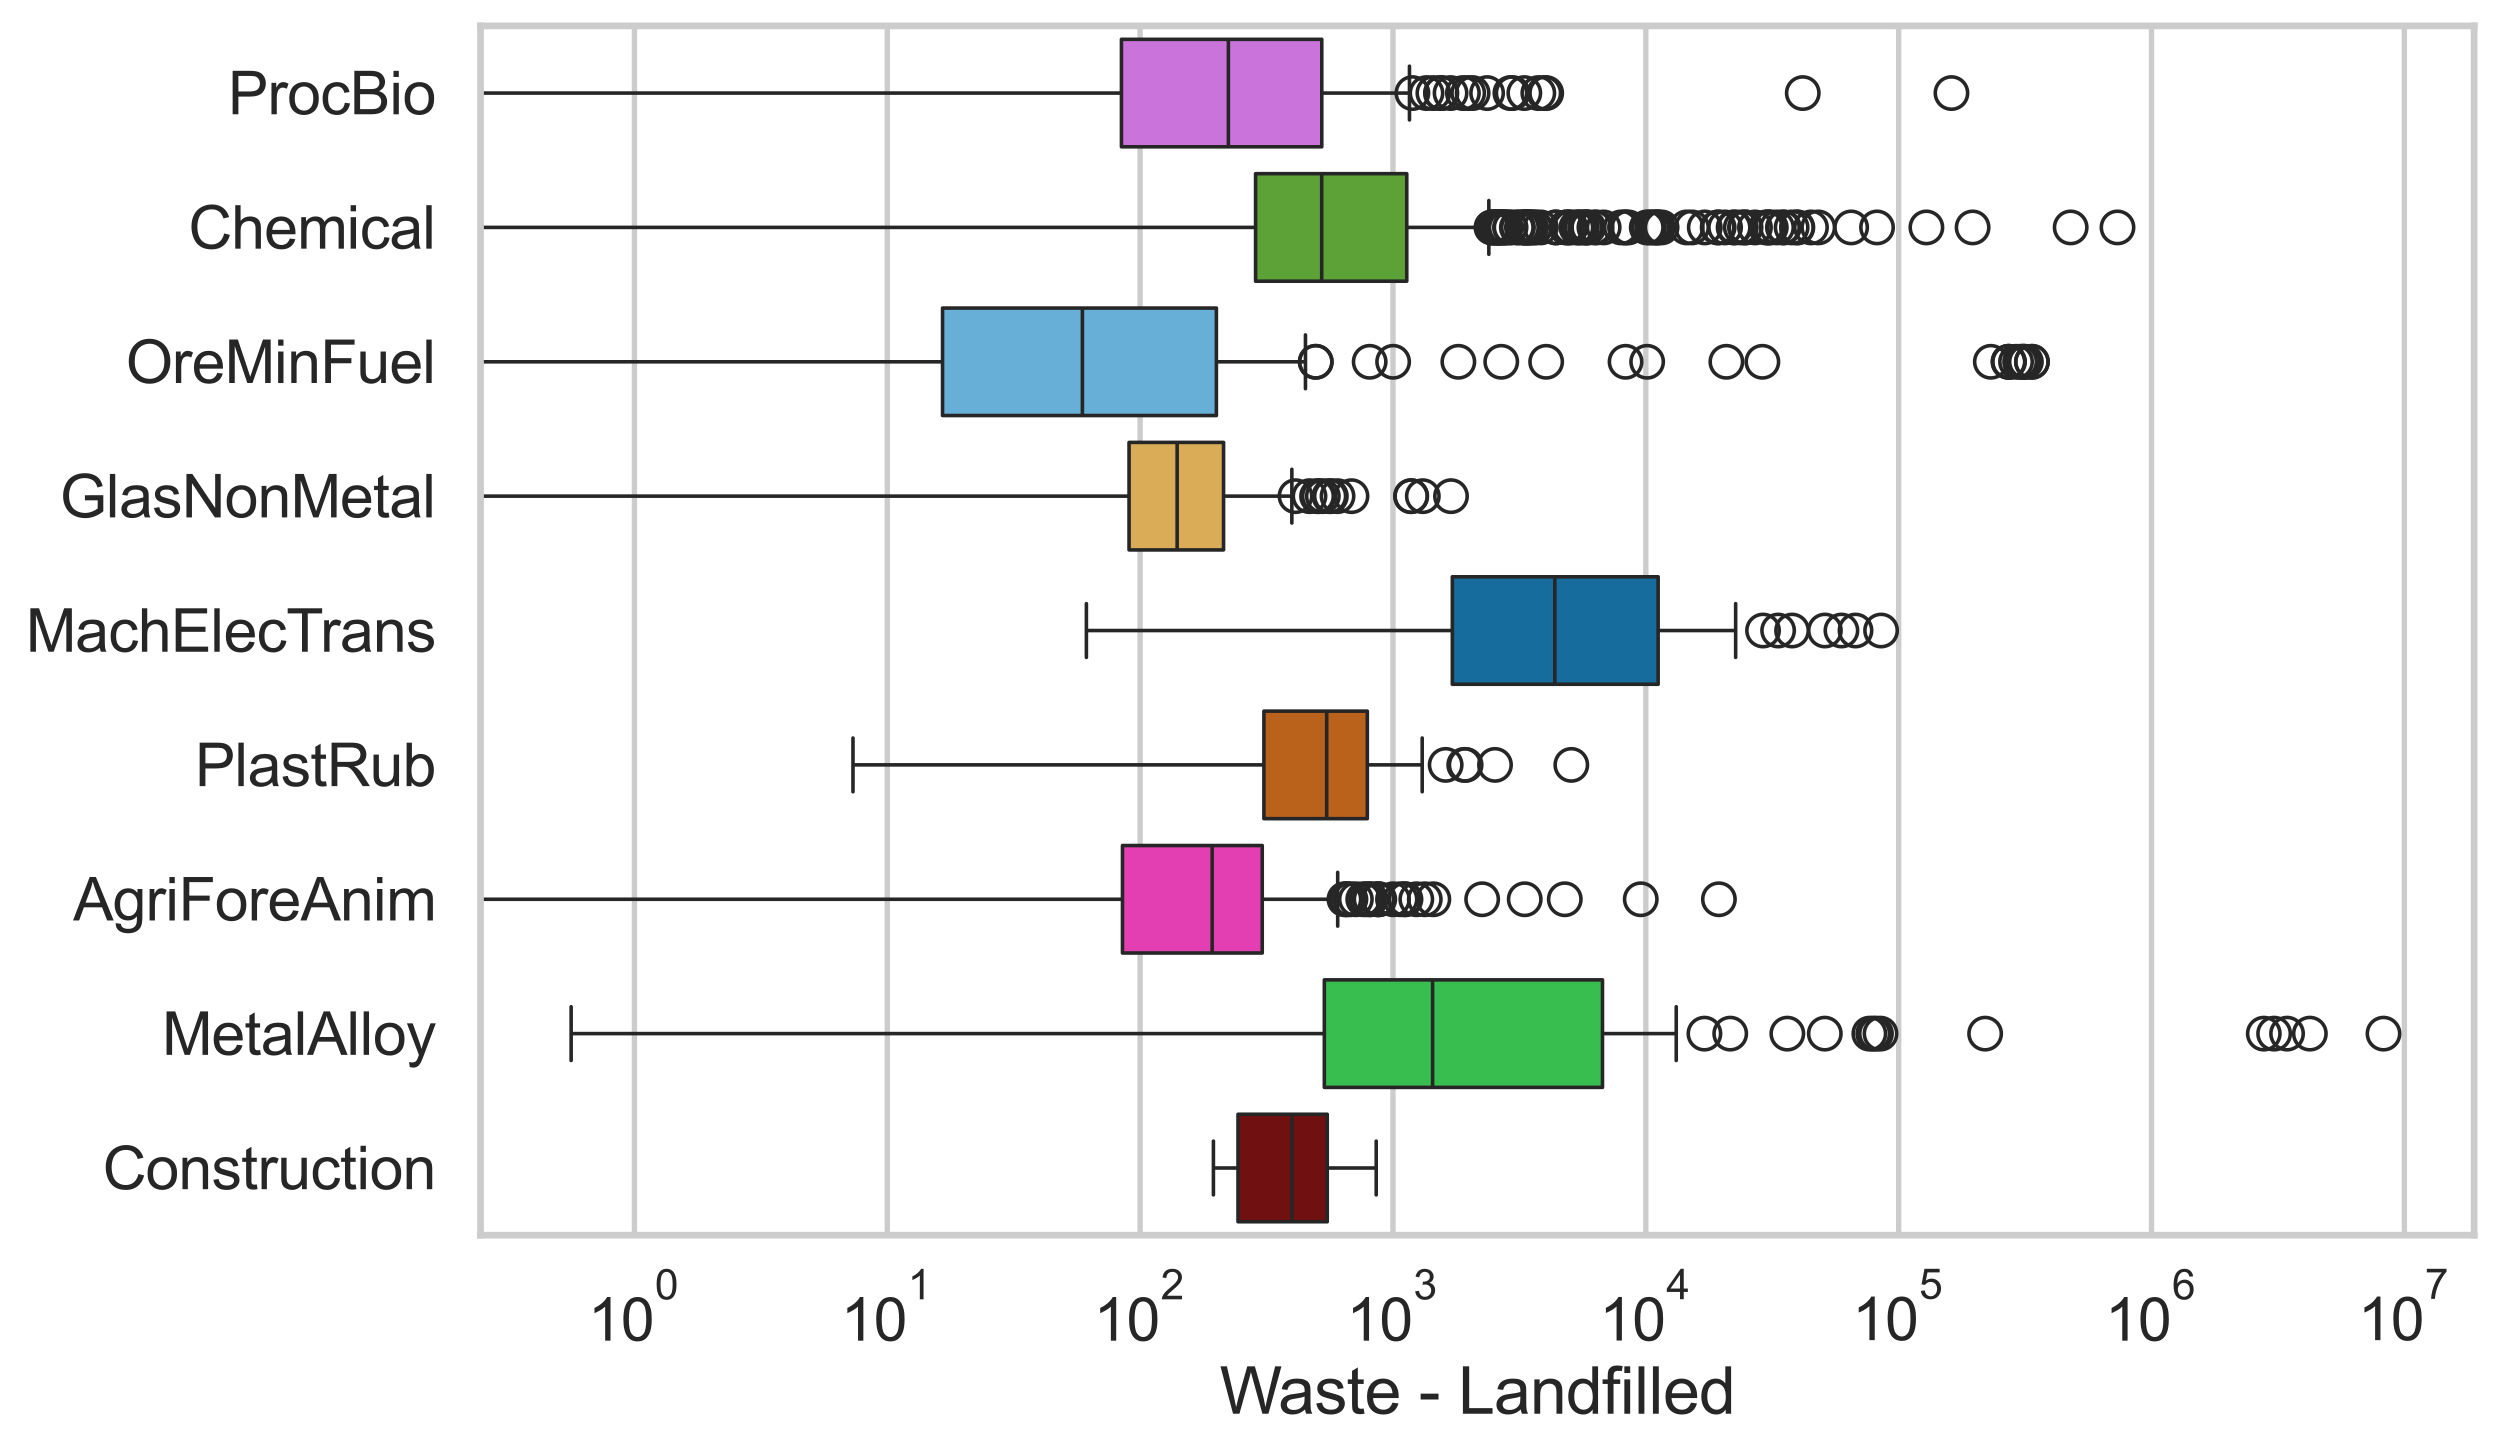<?xml version="1.0" encoding="utf-8" standalone="no"?>
<!DOCTYPE svg PUBLIC "-//W3C//DTD SVG 1.1//EN"
  "http://www.w3.org/Graphics/SVG/1.1/DTD/svg11.dtd">
<svg xmlns:xlink="http://www.w3.org/1999/xlink" width="695.577pt" height="404.121pt" viewBox="0 0 695.577 404.121" xmlns="http://www.w3.org/2000/svg" version="1.1">
 <defs>
  <style type="text/css">*{stroke-linejoin: round; stroke-linecap: butt}</style>
 </defs>
 <g id="figure_1">
  <g id="patch_1">
   <path d="M 0 404.121 
L 695.577 404.121 
L 695.577 0 
L 0 0 
z
" style="fill: #ffffff"/>
  </g>
  <g id="axes_1">
   <g id="patch_2">
    <path d="M 133.697 343.665 
L 688.377 343.665 
L 688.377 7.2 
L 133.697 7.2 
z
" style="fill: #ffffff"/>
   </g>
   <g id="matplotlib.axis_1">
    <g id="xtick_1">
     <g id="line2d_1">
      <path d="M 176.519 343.665 
L 176.519 7.2 
" clip-path="url(#pa6feb8416b)" style="fill: none; stroke: #cccccc; stroke-width: 1.5; stroke-linecap: round"/>
     </g>
     <g id="text_1">
      <!-- $\mathdefault{10^{0}}$ -->
      <g style="fill: #262626" transform="translate(163.566 373.18) scale(0.165 -0.165)">
       <defs>
        <path id="ArialMT-31" d="M 2384 0 
L 1822 0 
L 1822 3584 
Q 1619 3391 1289 3197 
Q 959 3003 697 2906 
L 697 3450 
Q 1169 3672 1522 3987 
Q 1875 4303 2022 4600 
L 2384 4600 
L 2384 0 
z
" transform="scale(0.016)"/>
        <path id="ArialMT-30" d="M 266 2259 
Q 266 3072 433 3567 
Q 600 4063 929 4331 
Q 1259 4600 1759 4600 
Q 2128 4600 2406 4451 
Q 2684 4303 2865 4023 
Q 3047 3744 3150 3342 
Q 3253 2941 3253 2259 
Q 3253 1453 3087 958 
Q 2922 463 2592 192 
Q 2263 -78 1759 -78 
Q 1097 -78 719 397 
Q 266 969 266 2259 
z
M 844 2259 
Q 844 1131 1108 757 
Q 1372 384 1759 384 
Q 2147 384 2411 759 
Q 2675 1134 2675 2259 
Q 2675 3391 2411 3762 
Q 2147 4134 1753 4134 
Q 1366 4134 1134 3806 
Q 844 3388 844 2259 
z
" transform="scale(0.016)"/>
       </defs>
       <use xlink:href="#ArialMT-31" transform="translate(0 0.994)"/>
       <use xlink:href="#ArialMT-30" transform="translate(55.615 0.994)"/>
       <use xlink:href="#ArialMT-30" transform="translate(112.973 70.688) scale(0.7)"/>
      </g>
     </g>
    </g>
    <g id="xtick_2">
     <g id="line2d_2">
      <path d="M 246.869 343.665 
L 246.869 7.2 
" clip-path="url(#pa6feb8416b)" style="fill: none; stroke: #cccccc; stroke-width: 1.5; stroke-linecap: round"/>
     </g>
     <g id="text_2">
      <!-- $\mathdefault{10^{1}}$ -->
      <g style="fill: #262626" transform="translate(233.916 373.18) scale(0.165 -0.165)">
       <use xlink:href="#ArialMT-31" transform="translate(0 0.994)"/>
       <use xlink:href="#ArialMT-30" transform="translate(55.615 0.994)"/>
       <use xlink:href="#ArialMT-31" transform="translate(112.973 70.688) scale(0.7)"/>
      </g>
     </g>
    </g>
    <g id="xtick_3">
     <g id="line2d_3">
      <path d="M 317.219 343.665 
L 317.219 7.2 
" clip-path="url(#pa6feb8416b)" style="fill: none; stroke: #cccccc; stroke-width: 1.5; stroke-linecap: round"/>
     </g>
     <g id="text_3">
      <!-- $\mathdefault{10^{2}}$ -->
      <g style="fill: #262626" transform="translate(304.267 373.18) scale(0.165 -0.165)">
       <defs>
        <path id="ArialMT-32" d="M 3222 541 
L 3222 0 
L 194 0 
Q 188 203 259 391 
Q 375 700 629 1000 
Q 884 1300 1366 1694 
Q 2113 2306 2375 2664 
Q 2638 3022 2638 3341 
Q 2638 3675 2398 3904 
Q 2159 4134 1775 4134 
Q 1369 4134 1125 3890 
Q 881 3647 878 3216 
L 300 3275 
Q 359 3922 746 4261 
Q 1134 4600 1788 4600 
Q 2447 4600 2831 4234 
Q 3216 3869 3216 3328 
Q 3216 3053 3103 2787 
Q 2991 2522 2730 2228 
Q 2469 1934 1863 1422 
Q 1356 997 1212 845 
Q 1069 694 975 541 
L 3222 541 
z
" transform="scale(0.016)"/>
       </defs>
       <use xlink:href="#ArialMT-31" transform="translate(0 0.994)"/>
       <use xlink:href="#ArialMT-30" transform="translate(55.615 0.994)"/>
       <use xlink:href="#ArialMT-32" transform="translate(112.973 70.688) scale(0.7)"/>
      </g>
     </g>
    </g>
    <g id="xtick_4">
     <g id="line2d_4">
      <path d="M 387.569 343.665 
L 387.569 7.2 
" clip-path="url(#pa6feb8416b)" style="fill: none; stroke: #cccccc; stroke-width: 1.5; stroke-linecap: round"/>
     </g>
     <g id="text_4">
      <!-- $\mathdefault{10^{3}}$ -->
      <g style="fill: #262626" transform="translate(374.617 373.18) scale(0.165 -0.165)">
       <defs>
        <path id="ArialMT-33" d="M 269 1209 
L 831 1284 
Q 928 806 1161 595 
Q 1394 384 1728 384 
Q 2125 384 2398 659 
Q 2672 934 2672 1341 
Q 2672 1728 2419 1979 
Q 2166 2231 1775 2231 
Q 1616 2231 1378 2169 
L 1441 2663 
Q 1497 2656 1531 2656 
Q 1891 2656 2178 2843 
Q 2466 3031 2466 3422 
Q 2466 3731 2256 3934 
Q 2047 4138 1716 4138 
Q 1388 4138 1169 3931 
Q 950 3725 888 3313 
L 325 3413 
Q 428 3978 793 4289 
Q 1159 4600 1703 4600 
Q 2078 4600 2393 4439 
Q 2709 4278 2876 4000 
Q 3044 3722 3044 3409 
Q 3044 3113 2884 2869 
Q 2725 2625 2413 2481 
Q 2819 2388 3044 2092 
Q 3269 1797 3269 1353 
Q 3269 753 2831 336 
Q 2394 -81 1725 -81 
Q 1122 -81 723 278 
Q 325 638 269 1209 
z
" transform="scale(0.016)"/>
       </defs>
       <use xlink:href="#ArialMT-31" transform="translate(0 0.994)"/>
       <use xlink:href="#ArialMT-30" transform="translate(55.615 0.994)"/>
       <use xlink:href="#ArialMT-33" transform="translate(112.973 70.688) scale(0.7)"/>
      </g>
     </g>
    </g>
    <g id="xtick_5">
     <g id="line2d_5">
      <path d="M 457.92 343.665 
L 457.92 7.2 
" clip-path="url(#pa6feb8416b)" style="fill: none; stroke: #cccccc; stroke-width: 1.5; stroke-linecap: round"/>
     </g>
     <g id="text_5">
      <!-- $\mathdefault{10^{4}}$ -->
      <g style="fill: #262626" transform="translate(444.967 373.015) scale(0.165 -0.165)">
       <defs>
        <path id="ArialMT-34" d="M 2069 0 
L 2069 1097 
L 81 1097 
L 81 1613 
L 2172 4581 
L 2631 4581 
L 2631 1613 
L 3250 1613 
L 3250 1097 
L 2631 1097 
L 2631 0 
L 2069 0 
z
M 2069 1613 
L 2069 3678 
L 634 1613 
L 2069 1613 
z
" transform="scale(0.016)"/>
       </defs>
       <use xlink:href="#ArialMT-31" transform="translate(0 0.202)"/>
       <use xlink:href="#ArialMT-30" transform="translate(55.615 0.202)"/>
       <use xlink:href="#ArialMT-34" transform="translate(112.973 69.895) scale(0.7)"/>
      </g>
     </g>
    </g>
    <g id="xtick_6">
     <g id="line2d_6">
      <path d="M 528.27 343.665 
L 528.27 7.2 
" clip-path="url(#pa6feb8416b)" style="fill: none; stroke: #cccccc; stroke-width: 1.5; stroke-linecap: round"/>
     </g>
     <g id="text_6">
      <!-- $\mathdefault{10^{5}}$ -->
      <g style="fill: #262626" transform="translate(515.317 373.015) scale(0.165 -0.165)">
       <defs>
        <path id="ArialMT-35" d="M 266 1200 
L 856 1250 
Q 922 819 1161 601 
Q 1400 384 1738 384 
Q 2144 384 2425 690 
Q 2706 997 2706 1503 
Q 2706 1984 2436 2262 
Q 2166 2541 1728 2541 
Q 1456 2541 1237 2417 
Q 1019 2294 894 2097 
L 366 2166 
L 809 4519 
L 3088 4519 
L 3088 3981 
L 1259 3981 
L 1013 2750 
Q 1425 3038 1878 3038 
Q 2478 3038 2890 2622 
Q 3303 2206 3303 1553 
Q 3303 931 2941 478 
Q 2500 -78 1738 -78 
Q 1113 -78 717 272 
Q 322 622 266 1200 
z
" transform="scale(0.016)"/>
       </defs>
       <use xlink:href="#ArialMT-31" transform="translate(0 0.88)"/>
       <use xlink:href="#ArialMT-30" transform="translate(55.615 0.88)"/>
       <use xlink:href="#ArialMT-35" transform="translate(112.973 70.573) scale(0.7)"/>
      </g>
     </g>
    </g>
    <g id="xtick_7">
     <g id="line2d_7">
      <path d="M 598.62 343.665 
L 598.62 7.2 
" clip-path="url(#pa6feb8416b)" style="fill: none; stroke: #cccccc; stroke-width: 1.5; stroke-linecap: round"/>
     </g>
     <g id="text_7">
      <!-- $\mathdefault{10^{6}}$ -->
      <g style="fill: #262626" transform="translate(585.668 373.18) scale(0.165 -0.165)">
       <defs>
        <path id="ArialMT-36" d="M 3184 3459 
L 2625 3416 
Q 2550 3747 2413 3897 
Q 2184 4138 1850 4138 
Q 1581 4138 1378 3988 
Q 1113 3794 959 3422 
Q 806 3050 800 2363 
Q 1003 2672 1297 2822 
Q 1591 2972 1913 2972 
Q 2475 2972 2870 2558 
Q 3266 2144 3266 1488 
Q 3266 1056 3080 686 
Q 2894 316 2569 119 
Q 2244 -78 1831 -78 
Q 1128 -78 684 439 
Q 241 956 241 2144 
Q 241 3472 731 4075 
Q 1159 4600 1884 4600 
Q 2425 4600 2770 4297 
Q 3116 3994 3184 3459 
z
M 888 1484 
Q 888 1194 1011 928 
Q 1134 663 1356 523 
Q 1578 384 1822 384 
Q 2178 384 2434 671 
Q 2691 959 2691 1453 
Q 2691 1928 2437 2201 
Q 2184 2475 1800 2475 
Q 1419 2475 1153 2201 
Q 888 1928 888 1484 
z
" transform="scale(0.016)"/>
       </defs>
       <use xlink:href="#ArialMT-31" transform="translate(0 0.994)"/>
       <use xlink:href="#ArialMT-30" transform="translate(55.615 0.994)"/>
       <use xlink:href="#ArialMT-36" transform="translate(112.973 70.688) scale(0.7)"/>
      </g>
     </g>
    </g>
    <g id="xtick_8">
     <g id="line2d_8">
      <path d="M 668.97 343.665 
L 668.97 7.2 
" clip-path="url(#pa6feb8416b)" style="fill: none; stroke: #cccccc; stroke-width: 1.5; stroke-linecap: round"/>
     </g>
     <g id="text_8">
      <!-- $\mathdefault{10^{7}}$ -->
      <g style="fill: #262626" transform="translate(656.018 373.015) scale(0.165 -0.165)">
       <defs>
        <path id="ArialMT-37" d="M 303 3981 
L 303 4522 
L 3269 4522 
L 3269 4084 
Q 2831 3619 2401 2847 
Q 1972 2075 1738 1259 
Q 1569 684 1522 0 
L 944 0 
Q 953 541 1156 1306 
Q 1359 2072 1739 2783 
Q 2119 3494 2547 3981 
L 303 3981 
z
" transform="scale(0.016)"/>
       </defs>
       <use xlink:href="#ArialMT-31" transform="translate(0 0.847)"/>
       <use xlink:href="#ArialMT-30" transform="translate(55.615 0.847)"/>
       <use xlink:href="#ArialMT-37" transform="translate(112.973 70.541) scale(0.7)"/>
      </g>
     </g>
    </g>
    <g id="xtick_9"/>
    <g id="xtick_10"/>
    <g id="xtick_11"/>
    <g id="xtick_12"/>
    <g id="xtick_13"/>
    <g id="xtick_14"/>
    <g id="xtick_15"/>
    <g id="xtick_16"/>
    <g id="xtick_17"/>
    <g id="xtick_18"/>
    <g id="xtick_19"/>
    <g id="xtick_20"/>
    <g id="xtick_21"/>
    <g id="xtick_22"/>
    <g id="xtick_23"/>
    <g id="xtick_24"/>
    <g id="xtick_25"/>
    <g id="xtick_26"/>
    <g id="xtick_27"/>
    <g id="xtick_28"/>
    <g id="xtick_29"/>
    <g id="xtick_30"/>
    <g id="xtick_31"/>
    <g id="xtick_32"/>
    <g id="xtick_33"/>
    <g id="xtick_34"/>
    <g id="xtick_35"/>
    <g id="xtick_36"/>
    <g id="xtick_37"/>
    <g id="xtick_38"/>
    <g id="xtick_39"/>
    <g id="xtick_40"/>
    <g id="xtick_41"/>
    <g id="xtick_42"/>
    <g id="xtick_43"/>
    <g id="xtick_44"/>
    <g id="xtick_45"/>
    <g id="xtick_46"/>
    <g id="xtick_47"/>
    <g id="xtick_48"/>
    <g id="xtick_49"/>
    <g id="xtick_50"/>
    <g id="xtick_51"/>
    <g id="xtick_52"/>
    <g id="xtick_53"/>
    <g id="xtick_54"/>
    <g id="xtick_55"/>
    <g id="xtick_56"/>
    <g id="xtick_57"/>
    <g id="xtick_58"/>
    <g id="xtick_59"/>
    <g id="xtick_60"/>
    <g id="xtick_61"/>
    <g id="xtick_62"/>
    <g id="xtick_63"/>
    <g id="xtick_64"/>
    <g id="xtick_65"/>
    <g id="xtick_66"/>
    <g id="xtick_67"/>
    <g id="xtick_68"/>
    <g id="xtick_69"/>
    <g id="xtick_70"/>
    <g id="xtick_71"/>
    <g id="text_9">
     <!-- Waste - Landfilled -->
     <g style="fill: #262626" transform="translate(339.344 393.344) scale(0.18 -0.18)">
      <defs>
       <path id="ArialMT-57" d="M 1294 0 
L 78 4581 
L 700 4581 
L 1397 1578 
Q 1509 1106 1591 641 
Q 1766 1375 1797 1488 
L 2669 4581 
L 3400 4581 
L 4056 2263 
Q 4303 1400 4413 641 
Q 4500 1075 4641 1638 
L 5359 4581 
L 5969 4581 
L 4713 0 
L 4128 0 
L 3163 3491 
Q 3041 3928 3019 4028 
Q 2947 3713 2884 3491 
L 1913 0 
L 1294 0 
z
" transform="scale(0.016)"/>
       <path id="ArialMT-61" d="M 2588 409 
Q 2275 144 1986 34 
Q 1697 -75 1366 -75 
Q 819 -75 525 192 
Q 231 459 231 875 
Q 231 1119 342 1320 
Q 453 1522 633 1644 
Q 813 1766 1038 1828 
Q 1203 1872 1538 1913 
Q 2219 1994 2541 2106 
Q 2544 2222 2544 2253 
Q 2544 2597 2384 2738 
Q 2169 2928 1744 2928 
Q 1347 2928 1158 2789 
Q 969 2650 878 2297 
L 328 2372 
Q 403 2725 575 2942 
Q 747 3159 1072 3276 
Q 1397 3394 1825 3394 
Q 2250 3394 2515 3294 
Q 2781 3194 2906 3042 
Q 3031 2891 3081 2659 
Q 3109 2516 3109 2141 
L 3109 1391 
Q 3109 606 3145 398 
Q 3181 191 3288 0 
L 2700 0 
Q 2613 175 2588 409 
z
M 2541 1666 
Q 2234 1541 1622 1453 
Q 1275 1403 1131 1340 
Q 988 1278 909 1158 
Q 831 1038 831 891 
Q 831 666 1001 516 
Q 1172 366 1500 366 
Q 1825 366 2078 508 
Q 2331 650 2450 897 
Q 2541 1088 2541 1459 
L 2541 1666 
z
" transform="scale(0.016)"/>
       <path id="ArialMT-73" d="M 197 991 
L 753 1078 
Q 800 744 1014 566 
Q 1228 388 1613 388 
Q 2000 388 2187 545 
Q 2375 703 2375 916 
Q 2375 1106 2209 1216 
Q 2094 1291 1634 1406 
Q 1016 1563 777 1677 
Q 538 1791 414 1992 
Q 291 2194 291 2438 
Q 291 2659 392 2848 
Q 494 3038 669 3163 
Q 800 3259 1026 3326 
Q 1253 3394 1513 3394 
Q 1903 3394 2198 3281 
Q 2494 3169 2634 2976 
Q 2775 2784 2828 2463 
L 2278 2388 
Q 2241 2644 2061 2787 
Q 1881 2931 1553 2931 
Q 1166 2931 1000 2803 
Q 834 2675 834 2503 
Q 834 2394 903 2306 
Q 972 2216 1119 2156 
Q 1203 2125 1616 2013 
Q 2213 1853 2448 1751 
Q 2684 1650 2818 1456 
Q 2953 1263 2953 975 
Q 2953 694 2789 445 
Q 2625 197 2315 61 
Q 2006 -75 1616 -75 
Q 969 -75 630 194 
Q 291 463 197 991 
z
" transform="scale(0.016)"/>
       <path id="ArialMT-74" d="M 1650 503 
L 1731 6 
Q 1494 -44 1306 -44 
Q 1000 -44 831 53 
Q 663 150 594 308 
Q 525 466 525 972 
L 525 2881 
L 113 2881 
L 113 3319 
L 525 3319 
L 525 4141 
L 1084 4478 
L 1084 3319 
L 1650 3319 
L 1650 2881 
L 1084 2881 
L 1084 941 
Q 1084 700 1114 631 
Q 1144 563 1211 522 
Q 1278 481 1403 481 
Q 1497 481 1650 503 
z
" transform="scale(0.016)"/>
       <path id="ArialMT-65" d="M 2694 1069 
L 3275 997 
Q 3138 488 2766 206 
Q 2394 -75 1816 -75 
Q 1088 -75 661 373 
Q 234 822 234 1631 
Q 234 2469 665 2931 
Q 1097 3394 1784 3394 
Q 2450 3394 2872 2941 
Q 3294 2488 3294 1666 
Q 3294 1616 3291 1516 
L 816 1516 
Q 847 969 1125 678 
Q 1403 388 1819 388 
Q 2128 388 2347 550 
Q 2566 713 2694 1069 
z
M 847 1978 
L 2700 1978 
Q 2663 2397 2488 2606 
Q 2219 2931 1791 2931 
Q 1403 2931 1139 2672 
Q 875 2413 847 1978 
z
" transform="scale(0.016)"/>
       <path id="ArialMT-20" transform="scale(0.016)"/>
       <path id="ArialMT-2d" d="M 203 1375 
L 203 1941 
L 1931 1941 
L 1931 1375 
L 203 1375 
z
" transform="scale(0.016)"/>
       <path id="ArialMT-4c" d="M 469 0 
L 469 4581 
L 1075 4581 
L 1075 541 
L 3331 541 
L 3331 0 
L 469 0 
z
" transform="scale(0.016)"/>
       <path id="ArialMT-6e" d="M 422 0 
L 422 3319 
L 928 3319 
L 928 2847 
Q 1294 3394 1984 3394 
Q 2284 3394 2536 3286 
Q 2788 3178 2913 3003 
Q 3038 2828 3088 2588 
Q 3119 2431 3119 2041 
L 3119 0 
L 2556 0 
L 2556 2019 
Q 2556 2363 2490 2533 
Q 2425 2703 2258 2804 
Q 2091 2906 1866 2906 
Q 1506 2906 1245 2678 
Q 984 2450 984 1813 
L 984 0 
L 422 0 
z
" transform="scale(0.016)"/>
       <path id="ArialMT-64" d="M 2575 0 
L 2575 419 
Q 2259 -75 1647 -75 
Q 1250 -75 917 144 
Q 584 363 401 755 
Q 219 1147 219 1656 
Q 219 2153 384 2558 
Q 550 2963 881 3178 
Q 1213 3394 1622 3394 
Q 1922 3394 2156 3267 
Q 2391 3141 2538 2938 
L 2538 4581 
L 3097 4581 
L 3097 0 
L 2575 0 
z
M 797 1656 
Q 797 1019 1065 703 
Q 1334 388 1700 388 
Q 2069 388 2326 689 
Q 2584 991 2584 1609 
Q 2584 2291 2321 2609 
Q 2059 2928 1675 2928 
Q 1300 2928 1048 2622 
Q 797 2316 797 1656 
z
" transform="scale(0.016)"/>
       <path id="ArialMT-66" d="M 556 0 
L 556 2881 
L 59 2881 
L 59 3319 
L 556 3319 
L 556 3672 
Q 556 4006 616 4169 
Q 697 4388 901 4523 
Q 1106 4659 1475 4659 
Q 1713 4659 2000 4603 
L 1916 4113 
Q 1741 4144 1584 4144 
Q 1328 4144 1222 4034 
Q 1116 3925 1116 3625 
L 1116 3319 
L 1763 3319 
L 1763 2881 
L 1116 2881 
L 1116 0 
L 556 0 
z
" transform="scale(0.016)"/>
       <path id="ArialMT-69" d="M 425 3934 
L 425 4581 
L 988 4581 
L 988 3934 
L 425 3934 
z
M 425 0 
L 425 3319 
L 988 3319 
L 988 0 
L 425 0 
z
" transform="scale(0.016)"/>
       <path id="ArialMT-6c" d="M 409 0 
L 409 4581 
L 972 4581 
L 972 0 
L 409 0 
z
" transform="scale(0.016)"/>
      </defs>
      <use xlink:href="#ArialMT-57"/>
      <use xlink:href="#ArialMT-61" transform="translate(90.635 0)"/>
      <use xlink:href="#ArialMT-73" transform="translate(146.25 0)"/>
      <use xlink:href="#ArialMT-74" transform="translate(196.25 0)"/>
      <use xlink:href="#ArialMT-65" transform="translate(224.033 0)"/>
      <use xlink:href="#ArialMT-20" transform="translate(279.648 0)"/>
      <use xlink:href="#ArialMT-2d" transform="translate(307.432 0)"/>
      <use xlink:href="#ArialMT-20" transform="translate(340.732 0)"/>
      <use xlink:href="#ArialMT-4c" transform="translate(368.516 0)"/>
      <use xlink:href="#ArialMT-61" transform="translate(424.131 0)"/>
      <use xlink:href="#ArialMT-6e" transform="translate(479.746 0)"/>
      <use xlink:href="#ArialMT-64" transform="translate(535.361 0)"/>
      <use xlink:href="#ArialMT-66" transform="translate(590.977 0)"/>
      <use xlink:href="#ArialMT-69" transform="translate(618.76 0)"/>
      <use xlink:href="#ArialMT-6c" transform="translate(640.977 0)"/>
      <use xlink:href="#ArialMT-6c" transform="translate(663.193 0)"/>
      <use xlink:href="#ArialMT-65" transform="translate(685.41 0)"/>
      <use xlink:href="#ArialMT-64" transform="translate(741.025 0)"/>
     </g>
    </g>
   </g>
   <g id="matplotlib.axis_2">
    <g id="ytick_1">
     <g id="text_10">
      <!-- ProcBio -->
      <g style="fill: #262626" transform="translate(63.424 31.798) scale(0.165 -0.165)">
       <defs>
        <path id="ArialMT-50" d="M 494 0 
L 494 4581 
L 2222 4581 
Q 2678 4581 2919 4538 
Q 3256 4481 3484 4323 
Q 3713 4166 3852 3881 
Q 3991 3597 3991 3256 
Q 3991 2672 3619 2267 
Q 3247 1863 2275 1863 
L 1100 1863 
L 1100 0 
L 494 0 
z
M 1100 2403 
L 2284 2403 
Q 2872 2403 3119 2622 
Q 3366 2841 3366 3238 
Q 3366 3525 3220 3729 
Q 3075 3934 2838 4000 
Q 2684 4041 2272 4041 
L 1100 4041 
L 1100 2403 
z
" transform="scale(0.016)"/>
        <path id="ArialMT-72" d="M 416 0 
L 416 3319 
L 922 3319 
L 922 2816 
Q 1116 3169 1280 3281 
Q 1444 3394 1641 3394 
Q 1925 3394 2219 3213 
L 2025 2691 
Q 1819 2813 1613 2813 
Q 1428 2813 1281 2702 
Q 1134 2591 1072 2394 
Q 978 2094 978 1738 
L 978 0 
L 416 0 
z
" transform="scale(0.016)"/>
        <path id="ArialMT-6f" d="M 213 1659 
Q 213 2581 725 3025 
Q 1153 3394 1769 3394 
Q 2453 3394 2887 2945 
Q 3322 2497 3322 1706 
Q 3322 1066 3130 698 
Q 2938 331 2570 128 
Q 2203 -75 1769 -75 
Q 1072 -75 642 372 
Q 213 819 213 1659 
z
M 791 1659 
Q 791 1022 1069 705 
Q 1347 388 1769 388 
Q 2188 388 2466 706 
Q 2744 1025 2744 1678 
Q 2744 2294 2464 2611 
Q 2184 2928 1769 2928 
Q 1347 2928 1069 2612 
Q 791 2297 791 1659 
z
" transform="scale(0.016)"/>
        <path id="ArialMT-63" d="M 2588 1216 
L 3141 1144 
Q 3050 572 2676 248 
Q 2303 -75 1759 -75 
Q 1078 -75 664 370 
Q 250 816 250 1647 
Q 250 2184 428 2587 
Q 606 2991 970 3192 
Q 1334 3394 1763 3394 
Q 2303 3394 2647 3120 
Q 2991 2847 3088 2344 
L 2541 2259 
Q 2463 2594 2264 2762 
Q 2066 2931 1784 2931 
Q 1359 2931 1093 2626 
Q 828 2322 828 1663 
Q 828 994 1084 691 
Q 1341 388 1753 388 
Q 2084 388 2306 591 
Q 2528 794 2588 1216 
z
" transform="scale(0.016)"/>
        <path id="ArialMT-42" d="M 469 0 
L 469 4581 
L 2188 4581 
Q 2713 4581 3030 4442 
Q 3347 4303 3526 4014 
Q 3706 3725 3706 3409 
Q 3706 3116 3547 2856 
Q 3388 2597 3066 2438 
Q 3481 2316 3704 2022 
Q 3928 1728 3928 1328 
Q 3928 1006 3792 729 
Q 3656 453 3456 303 
Q 3256 153 2954 76 
Q 2653 0 2216 0 
L 469 0 
z
M 1075 2656 
L 2066 2656 
Q 2469 2656 2644 2709 
Q 2875 2778 2992 2937 
Q 3109 3097 3109 3338 
Q 3109 3566 3000 3739 
Q 2891 3913 2687 3977 
Q 2484 4041 1991 4041 
L 1075 4041 
L 1075 2656 
z
M 1075 541 
L 2216 541 
Q 2509 541 2628 563 
Q 2838 600 2978 687 
Q 3119 775 3209 942 
Q 3300 1109 3300 1328 
Q 3300 1584 3169 1773 
Q 3038 1963 2805 2039 
Q 2572 2116 2134 2116 
L 1075 2116 
L 1075 541 
z
" transform="scale(0.016)"/>
       </defs>
       <use xlink:href="#ArialMT-50"/>
       <use xlink:href="#ArialMT-72" transform="translate(66.699 0)"/>
       <use xlink:href="#ArialMT-6f" transform="translate(100 0)"/>
       <use xlink:href="#ArialMT-63" transform="translate(155.615 0)"/>
       <use xlink:href="#ArialMT-42" transform="translate(205.615 0)"/>
       <use xlink:href="#ArialMT-69" transform="translate(272.314 0)"/>
       <use xlink:href="#ArialMT-6f" transform="translate(294.531 0)"/>
      </g>
     </g>
    </g>
    <g id="ytick_2">
     <g id="text_11">
      <!-- Chemical -->
      <g style="fill: #262626" transform="translate(52.428 69.183) scale(0.165 -0.165)">
       <defs>
        <path id="ArialMT-43" d="M 3763 1606 
L 4369 1453 
Q 4178 706 3683 314 
Q 3188 -78 2472 -78 
Q 1731 -78 1267 223 
Q 803 525 561 1097 
Q 319 1669 319 2325 
Q 319 3041 592 3573 
Q 866 4106 1370 4382 
Q 1875 4659 2481 4659 
Q 3169 4659 3637 4309 
Q 4106 3959 4291 3325 
L 3694 3184 
Q 3534 3684 3231 3912 
Q 2928 4141 2469 4141 
Q 1941 4141 1586 3887 
Q 1231 3634 1087 3207 
Q 944 2781 944 2328 
Q 944 1744 1114 1308 
Q 1284 872 1643 656 
Q 2003 441 2422 441 
Q 2931 441 3284 734 
Q 3638 1028 3763 1606 
z
" transform="scale(0.016)"/>
        <path id="ArialMT-68" d="M 422 0 
L 422 4581 
L 984 4581 
L 984 2938 
Q 1378 3394 1978 3394 
Q 2347 3394 2619 3248 
Q 2891 3103 3008 2847 
Q 3125 2591 3125 2103 
L 3125 0 
L 2563 0 
L 2563 2103 
Q 2563 2525 2380 2717 
Q 2197 2909 1863 2909 
Q 1613 2909 1392 2779 
Q 1172 2650 1078 2428 
Q 984 2206 984 1816 
L 984 0 
L 422 0 
z
" transform="scale(0.016)"/>
        <path id="ArialMT-6d" d="M 422 0 
L 422 3319 
L 925 3319 
L 925 2853 
Q 1081 3097 1340 3245 
Q 1600 3394 1931 3394 
Q 2300 3394 2536 3241 
Q 2772 3088 2869 2813 
Q 3263 3394 3894 3394 
Q 4388 3394 4653 3120 
Q 4919 2847 4919 2278 
L 4919 0 
L 4359 0 
L 4359 2091 
Q 4359 2428 4304 2576 
Q 4250 2725 4106 2815 
Q 3963 2906 3769 2906 
Q 3419 2906 3187 2673 
Q 2956 2441 2956 1928 
L 2956 0 
L 2394 0 
L 2394 2156 
Q 2394 2531 2256 2718 
Q 2119 2906 1806 2906 
Q 1569 2906 1367 2781 
Q 1166 2656 1075 2415 
Q 984 2175 984 1722 
L 984 0 
L 422 0 
z
" transform="scale(0.016)"/>
       </defs>
       <use xlink:href="#ArialMT-43"/>
       <use xlink:href="#ArialMT-68" transform="translate(72.217 0)"/>
       <use xlink:href="#ArialMT-65" transform="translate(127.832 0)"/>
       <use xlink:href="#ArialMT-6d" transform="translate(183.447 0)"/>
       <use xlink:href="#ArialMT-69" transform="translate(266.748 0)"/>
       <use xlink:href="#ArialMT-63" transform="translate(288.965 0)"/>
       <use xlink:href="#ArialMT-61" transform="translate(338.965 0)"/>
       <use xlink:href="#ArialMT-6c" transform="translate(394.58 0)"/>
      </g>
     </g>
    </g>
    <g id="ytick_3">
     <g id="text_12">
      <!-- OreMinFuel -->
      <g style="fill: #262626" transform="translate(35.013 106.568) scale(0.165 -0.165)">
       <defs>
        <path id="ArialMT-4f" d="M 309 2231 
Q 309 3372 921 4017 
Q 1534 4663 2503 4663 
Q 3138 4663 3647 4359 
Q 4156 4056 4423 3514 
Q 4691 2972 4691 2284 
Q 4691 1588 4409 1038 
Q 4128 488 3612 205 
Q 3097 -78 2500 -78 
Q 1853 -78 1343 234 
Q 834 547 571 1087 
Q 309 1628 309 2231 
z
M 934 2222 
Q 934 1394 1379 917 
Q 1825 441 2497 441 
Q 3181 441 3623 922 
Q 4066 1403 4066 2288 
Q 4066 2847 3877 3264 
Q 3688 3681 3323 3911 
Q 2959 4141 2506 4141 
Q 1863 4141 1398 3698 
Q 934 3256 934 2222 
z
" transform="scale(0.016)"/>
        <path id="ArialMT-4d" d="M 475 0 
L 475 4581 
L 1388 4581 
L 2472 1338 
Q 2622 884 2691 659 
Q 2769 909 2934 1394 
L 4031 4581 
L 4847 4581 
L 4847 0 
L 4263 0 
L 4263 3834 
L 2931 0 
L 2384 0 
L 1059 3900 
L 1059 0 
L 475 0 
z
" transform="scale(0.016)"/>
        <path id="ArialMT-46" d="M 525 0 
L 525 4581 
L 3616 4581 
L 3616 4041 
L 1131 4041 
L 1131 2622 
L 3281 2622 
L 3281 2081 
L 1131 2081 
L 1131 0 
L 525 0 
z
" transform="scale(0.016)"/>
        <path id="ArialMT-75" d="M 2597 0 
L 2597 488 
Q 2209 -75 1544 -75 
Q 1250 -75 995 37 
Q 741 150 617 320 
Q 494 491 444 738 
Q 409 903 409 1263 
L 409 3319 
L 972 3319 
L 972 1478 
Q 972 1038 1006 884 
Q 1059 663 1231 536 
Q 1403 409 1656 409 
Q 1909 409 2131 539 
Q 2353 669 2445 892 
Q 2538 1116 2538 1541 
L 2538 3319 
L 3100 3319 
L 3100 0 
L 2597 0 
z
" transform="scale(0.016)"/>
       </defs>
       <use xlink:href="#ArialMT-4f"/>
       <use xlink:href="#ArialMT-72" transform="translate(77.783 0)"/>
       <use xlink:href="#ArialMT-65" transform="translate(111.084 0)"/>
       <use xlink:href="#ArialMT-4d" transform="translate(166.699 0)"/>
       <use xlink:href="#ArialMT-69" transform="translate(250 0)"/>
       <use xlink:href="#ArialMT-6e" transform="translate(272.217 0)"/>
       <use xlink:href="#ArialMT-46" transform="translate(327.832 0)"/>
       <use xlink:href="#ArialMT-75" transform="translate(388.916 0)"/>
       <use xlink:href="#ArialMT-65" transform="translate(444.531 0)"/>
       <use xlink:href="#ArialMT-6c" transform="translate(500.146 0)"/>
      </g>
     </g>
    </g>
    <g id="ytick_4">
     <g id="text_13">
      <!-- GlasNonMetal -->
      <g style="fill: #262626" transform="translate(16.659 143.953) scale(0.165 -0.165)">
       <defs>
        <path id="ArialMT-47" d="M 2638 1797 
L 2638 2334 
L 4578 2338 
L 4578 638 
Q 4131 281 3656 101 
Q 3181 -78 2681 -78 
Q 2006 -78 1454 211 
Q 903 500 622 1047 
Q 341 1594 341 2269 
Q 341 2938 620 3517 
Q 900 4097 1425 4378 
Q 1950 4659 2634 4659 
Q 3131 4659 3532 4498 
Q 3934 4338 4162 4050 
Q 4391 3763 4509 3300 
L 3963 3150 
Q 3859 3500 3706 3700 
Q 3553 3900 3268 4020 
Q 2984 4141 2638 4141 
Q 2222 4141 1919 4014 
Q 1616 3888 1430 3681 
Q 1244 3475 1141 3228 
Q 966 2803 966 2306 
Q 966 1694 1177 1281 
Q 1388 869 1791 669 
Q 2194 469 2647 469 
Q 3041 469 3416 620 
Q 3791 772 3984 944 
L 3984 1797 
L 2638 1797 
z
" transform="scale(0.016)"/>
        <path id="ArialMT-4e" d="M 488 0 
L 488 4581 
L 1109 4581 
L 3516 984 
L 3516 4581 
L 4097 4581 
L 4097 0 
L 3475 0 
L 1069 3600 
L 1069 0 
L 488 0 
z
" transform="scale(0.016)"/>
       </defs>
       <use xlink:href="#ArialMT-47"/>
       <use xlink:href="#ArialMT-6c" transform="translate(77.783 0)"/>
       <use xlink:href="#ArialMT-61" transform="translate(100 0)"/>
       <use xlink:href="#ArialMT-73" transform="translate(155.615 0)"/>
       <use xlink:href="#ArialMT-4e" transform="translate(205.615 0)"/>
       <use xlink:href="#ArialMT-6f" transform="translate(277.832 0)"/>
       <use xlink:href="#ArialMT-6e" transform="translate(333.447 0)"/>
       <use xlink:href="#ArialMT-4d" transform="translate(389.062 0)"/>
       <use xlink:href="#ArialMT-65" transform="translate(472.363 0)"/>
       <use xlink:href="#ArialMT-74" transform="translate(527.979 0)"/>
       <use xlink:href="#ArialMT-61" transform="translate(555.762 0)"/>
       <use xlink:href="#ArialMT-6c" transform="translate(611.377 0)"/>
      </g>
     </g>
    </g>
    <g id="ytick_5">
     <g id="text_14">
      <!-- MachElecTrans -->
      <g style="fill: #262626" transform="translate(7.2 181.337) scale(0.165 -0.165)">
       <defs>
        <path id="ArialMT-45" d="M 506 0 
L 506 4581 
L 3819 4581 
L 3819 4041 
L 1113 4041 
L 1113 2638 
L 3647 2638 
L 3647 2100 
L 1113 2100 
L 1113 541 
L 3925 541 
L 3925 0 
L 506 0 
z
" transform="scale(0.016)"/>
        <path id="ArialMT-54" d="M 1659 0 
L 1659 4041 
L 150 4041 
L 150 4581 
L 3781 4581 
L 3781 4041 
L 2266 4041 
L 2266 0 
L 1659 0 
z
" transform="scale(0.016)"/>
       </defs>
       <use xlink:href="#ArialMT-4d"/>
       <use xlink:href="#ArialMT-61" transform="translate(83.301 0)"/>
       <use xlink:href="#ArialMT-63" transform="translate(138.916 0)"/>
       <use xlink:href="#ArialMT-68" transform="translate(188.916 0)"/>
       <use xlink:href="#ArialMT-45" transform="translate(244.531 0)"/>
       <use xlink:href="#ArialMT-6c" transform="translate(311.23 0)"/>
       <use xlink:href="#ArialMT-65" transform="translate(333.447 0)"/>
       <use xlink:href="#ArialMT-63" transform="translate(389.062 0)"/>
       <use xlink:href="#ArialMT-54" transform="translate(439.062 0)"/>
       <use xlink:href="#ArialMT-72" transform="translate(496.396 0)"/>
       <use xlink:href="#ArialMT-61" transform="translate(529.697 0)"/>
       <use xlink:href="#ArialMT-6e" transform="translate(585.312 0)"/>
       <use xlink:href="#ArialMT-73" transform="translate(640.928 0)"/>
      </g>
     </g>
    </g>
    <g id="ytick_6">
     <g id="text_15">
      <!-- PlastRub -->
      <g style="fill: #262626" transform="translate(54.248 218.722) scale(0.165 -0.165)">
       <defs>
        <path id="ArialMT-52" d="M 503 0 
L 503 4581 
L 2534 4581 
Q 3147 4581 3465 4457 
Q 3784 4334 3975 4021 
Q 4166 3709 4166 3331 
Q 4166 2844 3850 2509 
Q 3534 2175 2875 2084 
Q 3116 1969 3241 1856 
Q 3506 1613 3744 1247 
L 4541 0 
L 3778 0 
L 3172 953 
Q 2906 1366 2734 1584 
Q 2563 1803 2427 1890 
Q 2291 1978 2150 2013 
Q 2047 2034 1813 2034 
L 1109 2034 
L 1109 0 
L 503 0 
z
M 1109 2559 
L 2413 2559 
Q 2828 2559 3062 2645 
Q 3297 2731 3419 2920 
Q 3541 3109 3541 3331 
Q 3541 3656 3305 3865 
Q 3069 4075 2559 4075 
L 1109 4075 
L 1109 2559 
z
" transform="scale(0.016)"/>
        <path id="ArialMT-62" d="M 941 0 
L 419 0 
L 419 4581 
L 981 4581 
L 981 2947 
Q 1338 3394 1891 3394 
Q 2197 3394 2470 3270 
Q 2744 3147 2920 2923 
Q 3097 2700 3197 2384 
Q 3297 2069 3297 1709 
Q 3297 856 2875 390 
Q 2453 -75 1863 -75 
Q 1275 -75 941 416 
L 941 0 
z
M 934 1684 
Q 934 1088 1097 822 
Q 1363 388 1816 388 
Q 2184 388 2453 708 
Q 2722 1028 2722 1663 
Q 2722 2313 2464 2622 
Q 2206 2931 1841 2931 
Q 1472 2931 1203 2611 
Q 934 2291 934 1684 
z
" transform="scale(0.016)"/>
       </defs>
       <use xlink:href="#ArialMT-50"/>
       <use xlink:href="#ArialMT-6c" transform="translate(66.699 0)"/>
       <use xlink:href="#ArialMT-61" transform="translate(88.916 0)"/>
       <use xlink:href="#ArialMT-73" transform="translate(144.531 0)"/>
       <use xlink:href="#ArialMT-74" transform="translate(194.531 0)"/>
       <use xlink:href="#ArialMT-52" transform="translate(222.314 0)"/>
       <use xlink:href="#ArialMT-75" transform="translate(294.531 0)"/>
       <use xlink:href="#ArialMT-62" transform="translate(350.146 0)"/>
      </g>
     </g>
    </g>
    <g id="ytick_7">
     <g id="text_16">
      <!-- AgriForeAnim -->
      <g style="fill: #262626" transform="translate(20.341 256.107) scale(0.165 -0.165)">
       <defs>
        <path id="ArialMT-41" d="M -9 0 
L 1750 4581 
L 2403 4581 
L 4278 0 
L 3588 0 
L 3053 1388 
L 1138 1388 
L 634 0 
L -9 0 
z
M 1313 1881 
L 2866 1881 
L 2388 3150 
Q 2169 3728 2063 4100 
Q 1975 3659 1816 3225 
L 1313 1881 
z
" transform="scale(0.016)"/>
        <path id="ArialMT-67" d="M 319 -275 
L 866 -356 
Q 900 -609 1056 -725 
Q 1266 -881 1628 -881 
Q 2019 -881 2231 -725 
Q 2444 -569 2519 -288 
Q 2563 -116 2559 434 
Q 2191 0 1641 0 
Q 956 0 581 494 
Q 206 988 206 1678 
Q 206 2153 378 2554 
Q 550 2956 876 3175 
Q 1203 3394 1644 3394 
Q 2231 3394 2613 2919 
L 2613 3319 
L 3131 3319 
L 3131 450 
Q 3131 -325 2973 -648 
Q 2816 -972 2473 -1159 
Q 2131 -1347 1631 -1347 
Q 1038 -1347 672 -1080 
Q 306 -813 319 -275 
z
M 784 1719 
Q 784 1066 1043 766 
Q 1303 466 1694 466 
Q 2081 466 2343 764 
Q 2606 1063 2606 1700 
Q 2606 2309 2336 2618 
Q 2066 2928 1684 2928 
Q 1309 2928 1046 2623 
Q 784 2319 784 1719 
z
" transform="scale(0.016)"/>
       </defs>
       <use xlink:href="#ArialMT-41"/>
       <use xlink:href="#ArialMT-67" transform="translate(66.699 0)"/>
       <use xlink:href="#ArialMT-72" transform="translate(122.314 0)"/>
       <use xlink:href="#ArialMT-69" transform="translate(155.615 0)"/>
       <use xlink:href="#ArialMT-46" transform="translate(177.832 0)"/>
       <use xlink:href="#ArialMT-6f" transform="translate(238.916 0)"/>
       <use xlink:href="#ArialMT-72" transform="translate(294.531 0)"/>
       <use xlink:href="#ArialMT-65" transform="translate(327.832 0)"/>
       <use xlink:href="#ArialMT-41" transform="translate(383.447 0)"/>
       <use xlink:href="#ArialMT-6e" transform="translate(450.146 0)"/>
       <use xlink:href="#ArialMT-69" transform="translate(505.762 0)"/>
       <use xlink:href="#ArialMT-6d" transform="translate(527.979 0)"/>
      </g>
     </g>
    </g>
    <g id="ytick_8">
     <g id="text_17">
      <!-- MetalAlloy -->
      <g style="fill: #262626" transform="translate(45.088 293.492) scale(0.165 -0.165)">
       <defs>
        <path id="ArialMT-79" d="M 397 -1278 
L 334 -750 
Q 519 -800 656 -800 
Q 844 -800 956 -737 
Q 1069 -675 1141 -563 
Q 1194 -478 1313 -144 
Q 1328 -97 1363 -6 
L 103 3319 
L 709 3319 
L 1400 1397 
Q 1534 1031 1641 628 
Q 1738 1016 1872 1384 
L 2581 3319 
L 3144 3319 
L 1881 -56 
Q 1678 -603 1566 -809 
Q 1416 -1088 1222 -1217 
Q 1028 -1347 759 -1347 
Q 597 -1347 397 -1278 
z
" transform="scale(0.016)"/>
       </defs>
       <use xlink:href="#ArialMT-4d"/>
       <use xlink:href="#ArialMT-65" transform="translate(83.301 0)"/>
       <use xlink:href="#ArialMT-74" transform="translate(138.916 0)"/>
       <use xlink:href="#ArialMT-61" transform="translate(166.699 0)"/>
       <use xlink:href="#ArialMT-6c" transform="translate(222.314 0)"/>
       <use xlink:href="#ArialMT-41" transform="translate(244.531 0)"/>
       <use xlink:href="#ArialMT-6c" transform="translate(311.23 0)"/>
       <use xlink:href="#ArialMT-6c" transform="translate(333.447 0)"/>
       <use xlink:href="#ArialMT-6f" transform="translate(355.664 0)"/>
       <use xlink:href="#ArialMT-79" transform="translate(411.279 0)"/>
      </g>
     </g>
    </g>
    <g id="ytick_9">
     <g id="text_18">
      <!-- Construction -->
      <g style="fill: #262626" transform="translate(28.575 330.877) scale(0.165 -0.165)">
       <use xlink:href="#ArialMT-43"/>
       <use xlink:href="#ArialMT-6f" transform="translate(72.217 0)"/>
       <use xlink:href="#ArialMT-6e" transform="translate(127.832 0)"/>
       <use xlink:href="#ArialMT-73" transform="translate(183.447 0)"/>
       <use xlink:href="#ArialMT-74" transform="translate(233.447 0)"/>
       <use xlink:href="#ArialMT-72" transform="translate(261.23 0)"/>
       <use xlink:href="#ArialMT-75" transform="translate(294.531 0)"/>
       <use xlink:href="#ArialMT-63" transform="translate(350.146 0)"/>
       <use xlink:href="#ArialMT-74" transform="translate(400.146 0)"/>
       <use xlink:href="#ArialMT-69" transform="translate(427.93 0)"/>
       <use xlink:href="#ArialMT-6f" transform="translate(450.146 0)"/>
       <use xlink:href="#ArialMT-6e" transform="translate(505.762 0)"/>
      </g>
     </g>
    </g>
   </g>
   <g id="patch_3">
    <path d="M 312.02 10.938 
L 312.02 40.846 
L 367.76 40.846 
L 367.76 10.938 
L 312.02 10.938 
z
" clip-path="url(#pa6feb8416b)" style="fill: #ca74db; stroke: #262626; stroke-linejoin: miter"/>
   </g>
   <g id="line2d_9">
    <path d="M 312.02 25.892 
L -1 25.892 
" clip-path="url(#pa6feb8416b)" style="fill: none; stroke: #262626"/>
   </g>
   <g id="line2d_10">
    <path d="M 367.76 25.892 
L 392.157 25.892 
" clip-path="url(#pa6feb8416b)" style="fill: none; stroke: #262626"/>
   </g>
   <g id="line2d_11">
    <path clip-path="url(#pa6feb8416b)" style="fill: none; stroke: #262626; stroke-linecap: round"/>
   </g>
   <g id="line2d_12">
    <path d="M 392.157 18.415 
L 392.157 33.369 
" clip-path="url(#pa6feb8416b)" style="fill: none; stroke: #262626; stroke-linecap: round"/>
   </g>
   <g id="line2d_13">
    <defs>
     <path id="m1e62bce6e9" d="M 0 4.5 
C 1.193 4.5 2.338 4.026 3.182 3.182 
C 4.026 2.338 4.5 1.193 4.5 0 
C 4.5 -1.193 4.026 -2.338 3.182 -3.182 
C 2.338 -4.026 1.193 -4.5 0 -4.5 
C -1.193 -4.5 -2.338 -4.026 -3.182 -3.182 
C -4.026 -2.338 -4.5 -1.193 -4.5 0 
C -4.5 1.193 -4.026 2.338 -3.182 3.182 
C -2.338 4.026 -1.193 4.5 0 4.5 
z
" style="stroke: #262626"/>
    </defs>
    <g clip-path="url(#pa6feb8416b)">
     <use xlink:href="#m1e62bce6e9" x="501.583" y="25.892" style="fill-opacity: 0; stroke: #262626"/>
     <use xlink:href="#m1e62bce6e9" x="424.117" y="25.892" style="fill-opacity: 0; stroke: #262626"/>
     <use xlink:href="#m1e62bce6e9" x="542.953" y="25.892" style="fill-opacity: 0; stroke: #262626"/>
     <use xlink:href="#m1e62bce6e9" x="396.892" y="25.892" style="fill-opacity: 0; stroke: #262626"/>
     <use xlink:href="#m1e62bce6e9" x="420.854" y="25.892" style="fill-opacity: 0; stroke: #262626"/>
     <use xlink:href="#m1e62bce6e9" x="407.024" y="25.892" style="fill-opacity: 0; stroke: #262626"/>
     <use xlink:href="#m1e62bce6e9" x="428.011" y="25.892" style="fill-opacity: 0; stroke: #262626"/>
     <use xlink:href="#m1e62bce6e9" x="403.59" y="25.892" style="fill-opacity: 0; stroke: #262626"/>
     <use xlink:href="#m1e62bce6e9" x="409.725" y="25.892" style="fill-opacity: 0; stroke: #262626"/>
     <use xlink:href="#m1e62bce6e9" x="420.24" y="25.892" style="fill-opacity: 0; stroke: #262626"/>
     <use xlink:href="#m1e62bce6e9" x="398.811" y="25.892" style="fill-opacity: 0; stroke: #262626"/>
     <use xlink:href="#m1e62bce6e9" x="392.975" y="25.892" style="fill-opacity: 0; stroke: #262626"/>
     <use xlink:href="#m1e62bce6e9" x="408.5" y="25.892" style="fill-opacity: 0; stroke: #262626"/>
     <use xlink:href="#m1e62bce6e9" x="401.037" y="25.892" style="fill-opacity: 0; stroke: #262626"/>
     <use xlink:href="#m1e62bce6e9" x="413.755" y="25.892" style="fill-opacity: 0; stroke: #262626"/>
     <use xlink:href="#m1e62bce6e9" x="430.202" y="25.892" style="fill-opacity: 0; stroke: #262626"/>
     <use xlink:href="#m1e62bce6e9" x="400.911" y="25.892" style="fill-opacity: 0; stroke: #262626"/>
     <use xlink:href="#m1e62bce6e9" x="429.679" y="25.892" style="fill-opacity: 0; stroke: #262626"/>
    </g>
   </g>
   <g id="patch_4">
    <path d="M 349.342 48.323 
L 349.342 78.231 
L 391.406 78.231 
L 391.406 48.323 
L 349.342 48.323 
z
" clip-path="url(#pa6feb8416b)" style="fill: #5ca236; stroke: #262626; stroke-linejoin: miter"/>
   </g>
   <g id="line2d_14">
    <path d="M 349.342 63.277 
L -1 63.277 
" clip-path="url(#pa6feb8416b)" style="fill: none; stroke: #262626"/>
   </g>
   <g id="line2d_15">
    <path d="M 391.406 63.277 
L 414.242 63.277 
" clip-path="url(#pa6feb8416b)" style="fill: none; stroke: #262626"/>
   </g>
   <g id="line2d_16">
    <path clip-path="url(#pa6feb8416b)" style="fill: none; stroke: #262626; stroke-linecap: round"/>
   </g>
   <g id="line2d_17">
    <path d="M 414.242 55.8 
L 414.242 70.754 
" clip-path="url(#pa6feb8416b)" style="fill: none; stroke: #262626; stroke-linecap: round"/>
   </g>
   <g id="line2d_18">
    <g clip-path="url(#pa6feb8416b)">
     <use xlink:href="#m1e62bce6e9" x="424.082" y="63.277" style="fill-opacity: 0; stroke: #262626"/>
     <use xlink:href="#m1e62bce6e9" x="418.779" y="63.277" style="fill-opacity: 0; stroke: #262626"/>
     <use xlink:href="#m1e62bce6e9" x="441.062" y="63.277" style="fill-opacity: 0; stroke: #262626"/>
     <use xlink:href="#m1e62bce6e9" x="482.346" y="63.277" style="fill-opacity: 0; stroke: #262626"/>
     <use xlink:href="#m1e62bce6e9" x="415.402" y="63.277" style="fill-opacity: 0; stroke: #262626"/>
     <use xlink:href="#m1e62bce6e9" x="420.123" y="63.277" style="fill-opacity: 0; stroke: #262626"/>
     <use xlink:href="#m1e62bce6e9" x="482.623" y="63.277" style="fill-opacity: 0; stroke: #262626"/>
     <use xlink:href="#m1e62bce6e9" x="423.444" y="63.277" style="fill-opacity: 0; stroke: #262626"/>
     <use xlink:href="#m1e62bce6e9" x="589.153" y="63.277" style="fill-opacity: 0; stroke: #262626"/>
     <use xlink:href="#m1e62bce6e9" x="422.348" y="63.277" style="fill-opacity: 0; stroke: #262626"/>
     <use xlink:href="#m1e62bce6e9" x="416.878" y="63.277" style="fill-opacity: 0; stroke: #262626"/>
     <use xlink:href="#m1e62bce6e9" x="470.773" y="63.277" style="fill-opacity: 0; stroke: #262626"/>
     <use xlink:href="#m1e62bce6e9" x="435.816" y="63.277" style="fill-opacity: 0; stroke: #262626"/>
     <use xlink:href="#m1e62bce6e9" x="422.032" y="63.277" style="fill-opacity: 0; stroke: #262626"/>
     <use xlink:href="#m1e62bce6e9" x="494.423" y="63.277" style="fill-opacity: 0; stroke: #262626"/>
     <use xlink:href="#m1e62bce6e9" x="438.603" y="63.277" style="fill-opacity: 0; stroke: #262626"/>
     <use xlink:href="#m1e62bce6e9" x="478.18" y="63.277" style="fill-opacity: 0; stroke: #262626"/>
     <use xlink:href="#m1e62bce6e9" x="441.285" y="63.277" style="fill-opacity: 0; stroke: #262626"/>
     <use xlink:href="#m1e62bce6e9" x="424.956" y="63.277" style="fill-opacity: 0; stroke: #262626"/>
     <use xlink:href="#m1e62bce6e9" x="417.173" y="63.277" style="fill-opacity: 0; stroke: #262626"/>
     <use xlink:href="#m1e62bce6e9" x="435.837" y="63.277" style="fill-opacity: 0; stroke: #262626"/>
     <use xlink:href="#m1e62bce6e9" x="522.248" y="63.277" style="fill-opacity: 0; stroke: #262626"/>
     <use xlink:href="#m1e62bce6e9" x="484.349" y="63.277" style="fill-opacity: 0; stroke: #262626"/>
     <use xlink:href="#m1e62bce6e9" x="535.984" y="63.277" style="fill-opacity: 0; stroke: #262626"/>
     <use xlink:href="#m1e62bce6e9" x="417.298" y="63.277" style="fill-opacity: 0; stroke: #262626"/>
     <use xlink:href="#m1e62bce6e9" x="416.078" y="63.277" style="fill-opacity: 0; stroke: #262626"/>
     <use xlink:href="#m1e62bce6e9" x="424.271" y="63.277" style="fill-opacity: 0; stroke: #262626"/>
     <use xlink:href="#m1e62bce6e9" x="491.833" y="63.277" style="fill-opacity: 0; stroke: #262626"/>
     <use xlink:href="#m1e62bce6e9" x="462.302" y="63.277" style="fill-opacity: 0; stroke: #262626"/>
     <use xlink:href="#m1e62bce6e9" x="416.863" y="63.277" style="fill-opacity: 0; stroke: #262626"/>
     <use xlink:href="#m1e62bce6e9" x="420.282" y="63.277" style="fill-opacity: 0; stroke: #262626"/>
     <use xlink:href="#m1e62bce6e9" x="461.231" y="63.277" style="fill-opacity: 0; stroke: #262626"/>
     <use xlink:href="#m1e62bce6e9" x="492.118" y="63.277" style="fill-opacity: 0; stroke: #262626"/>
     <use xlink:href="#m1e62bce6e9" x="446.186" y="63.277" style="fill-opacity: 0; stroke: #262626"/>
     <use xlink:href="#m1e62bce6e9" x="485.514" y="63.277" style="fill-opacity: 0; stroke: #262626"/>
     <use xlink:href="#m1e62bce6e9" x="496.063" y="63.277" style="fill-opacity: 0; stroke: #262626"/>
     <use xlink:href="#m1e62bce6e9" x="452.193" y="63.277" style="fill-opacity: 0; stroke: #262626"/>
     <use xlink:href="#m1e62bce6e9" x="450.966" y="63.277" style="fill-opacity: 0; stroke: #262626"/>
     <use xlink:href="#m1e62bce6e9" x="491.35" y="63.277" style="fill-opacity: 0; stroke: #262626"/>
     <use xlink:href="#m1e62bce6e9" x="418.947" y="63.277" style="fill-opacity: 0; stroke: #262626"/>
     <use xlink:href="#m1e62bce6e9" x="474.32" y="63.277" style="fill-opacity: 0; stroke: #262626"/>
     <use xlink:href="#m1e62bce6e9" x="441.447" y="63.277" style="fill-opacity: 0; stroke: #262626"/>
     <use xlink:href="#m1e62bce6e9" x="479.979" y="63.277" style="fill-opacity: 0; stroke: #262626"/>
     <use xlink:href="#m1e62bce6e9" x="499.976" y="63.277" style="fill-opacity: 0; stroke: #262626"/>
     <use xlink:href="#m1e62bce6e9" x="432.954" y="63.277" style="fill-opacity: 0; stroke: #262626"/>
     <use xlink:href="#m1e62bce6e9" x="452.18" y="63.277" style="fill-opacity: 0; stroke: #262626"/>
     <use xlink:href="#m1e62bce6e9" x="418.165" y="63.277" style="fill-opacity: 0; stroke: #262626"/>
     <use xlink:href="#m1e62bce6e9" x="505.901" y="63.277" style="fill-opacity: 0; stroke: #262626"/>
     <use xlink:href="#m1e62bce6e9" x="439.517" y="63.277" style="fill-opacity: 0; stroke: #262626"/>
     <use xlink:href="#m1e62bce6e9" x="496.328" y="63.277" style="fill-opacity: 0; stroke: #262626"/>
     <use xlink:href="#m1e62bce6e9" x="440.103" y="63.277" style="fill-opacity: 0; stroke: #262626"/>
     <use xlink:href="#m1e62bce6e9" x="417.689" y="63.277" style="fill-opacity: 0; stroke: #262626"/>
     <use xlink:href="#m1e62bce6e9" x="436.734" y="63.277" style="fill-opacity: 0; stroke: #262626"/>
     <use xlink:href="#m1e62bce6e9" x="492.685" y="63.277" style="fill-opacity: 0; stroke: #262626"/>
     <use xlink:href="#m1e62bce6e9" x="424.432" y="63.277" style="fill-opacity: 0; stroke: #262626"/>
     <use xlink:href="#m1e62bce6e9" x="576.124" y="63.277" style="fill-opacity: 0; stroke: #262626"/>
     <use xlink:href="#m1e62bce6e9" x="460.866" y="63.277" style="fill-opacity: 0; stroke: #262626"/>
     <use xlink:href="#m1e62bce6e9" x="503.871" y="63.277" style="fill-opacity: 0; stroke: #262626"/>
     <use xlink:href="#m1e62bce6e9" x="416.426" y="63.277" style="fill-opacity: 0; stroke: #262626"/>
     <use xlink:href="#m1e62bce6e9" x="424.101" y="63.277" style="fill-opacity: 0; stroke: #262626"/>
     <use xlink:href="#m1e62bce6e9" x="453.079" y="63.277" style="fill-opacity: 0; stroke: #262626"/>
     <use xlink:href="#m1e62bce6e9" x="469.272" y="63.277" style="fill-opacity: 0; stroke: #262626"/>
     <use xlink:href="#m1e62bce6e9" x="439.045" y="63.277" style="fill-opacity: 0; stroke: #262626"/>
     <use xlink:href="#m1e62bce6e9" x="443.616" y="63.277" style="fill-opacity: 0; stroke: #262626"/>
     <use xlink:href="#m1e62bce6e9" x="415.179" y="63.277" style="fill-opacity: 0; stroke: #262626"/>
     <use xlink:href="#m1e62bce6e9" x="428.688" y="63.277" style="fill-opacity: 0; stroke: #262626"/>
     <use xlink:href="#m1e62bce6e9" x="459.704" y="63.277" style="fill-opacity: 0; stroke: #262626"/>
     <use xlink:href="#m1e62bce6e9" x="498.48" y="63.277" style="fill-opacity: 0; stroke: #262626"/>
     <use xlink:href="#m1e62bce6e9" x="416.594" y="63.277" style="fill-opacity: 0; stroke: #262626"/>
     <use xlink:href="#m1e62bce6e9" x="432.825" y="63.277" style="fill-opacity: 0; stroke: #262626"/>
     <use xlink:href="#m1e62bce6e9" x="427.026" y="63.277" style="fill-opacity: 0; stroke: #262626"/>
     <use xlink:href="#m1e62bce6e9" x="417.229" y="63.277" style="fill-opacity: 0; stroke: #262626"/>
     <use xlink:href="#m1e62bce6e9" x="425.975" y="63.277" style="fill-opacity: 0; stroke: #262626"/>
     <use xlink:href="#m1e62bce6e9" x="458.18" y="63.277" style="fill-opacity: 0; stroke: #262626"/>
     <use xlink:href="#m1e62bce6e9" x="425.564" y="63.277" style="fill-opacity: 0; stroke: #262626"/>
     <use xlink:href="#m1e62bce6e9" x="415.719" y="63.277" style="fill-opacity: 0; stroke: #262626"/>
     <use xlink:href="#m1e62bce6e9" x="458.782" y="63.277" style="fill-opacity: 0; stroke: #262626"/>
     <use xlink:href="#m1e62bce6e9" x="414.971" y="63.277" style="fill-opacity: 0; stroke: #262626"/>
     <use xlink:href="#m1e62bce6e9" x="425.683" y="63.277" style="fill-opacity: 0; stroke: #262626"/>
     <use xlink:href="#m1e62bce6e9" x="477.908" y="63.277" style="fill-opacity: 0; stroke: #262626"/>
     <use xlink:href="#m1e62bce6e9" x="548.839" y="63.277" style="fill-opacity: 0; stroke: #262626"/>
     <use xlink:href="#m1e62bce6e9" x="500.085" y="63.277" style="fill-opacity: 0; stroke: #262626"/>
     <use xlink:href="#m1e62bce6e9" x="461.154" y="63.277" style="fill-opacity: 0; stroke: #262626"/>
     <use xlink:href="#m1e62bce6e9" x="418.554" y="63.277" style="fill-opacity: 0; stroke: #262626"/>
     <use xlink:href="#m1e62bce6e9" x="488.286" y="63.277" style="fill-opacity: 0; stroke: #262626"/>
     <use xlink:href="#m1e62bce6e9" x="427.167" y="63.277" style="fill-opacity: 0; stroke: #262626"/>
     <use xlink:href="#m1e62bce6e9" x="460.099" y="63.277" style="fill-opacity: 0; stroke: #262626"/>
     <use xlink:href="#m1e62bce6e9" x="515.047" y="63.277" style="fill-opacity: 0; stroke: #262626"/>
     <use xlink:href="#m1e62bce6e9" x="441.911" y="63.277" style="fill-opacity: 0; stroke: #262626"/>
     <use xlink:href="#m1e62bce6e9" x="485.669" y="63.277" style="fill-opacity: 0; stroke: #262626"/>
     <use xlink:href="#m1e62bce6e9" x="444.212" y="63.277" style="fill-opacity: 0; stroke: #262626"/>
     <use xlink:href="#m1e62bce6e9" x="425.049" y="63.277" style="fill-opacity: 0; stroke: #262626"/>
     <use xlink:href="#m1e62bce6e9" x="436.982" y="63.277" style="fill-opacity: 0; stroke: #262626"/>
    </g>
   </g>
   <g id="patch_5">
    <path d="M 262.243 85.708 
L 262.243 115.616 
L 338.435 115.616 
L 338.435 85.708 
L 262.243 85.708 
z
" clip-path="url(#pa6feb8416b)" style="fill: #68afd7; stroke: #262626; stroke-linejoin: miter"/>
   </g>
   <g id="line2d_19">
    <path d="M 262.243 100.662 
L -1 100.662 
" clip-path="url(#pa6feb8416b)" style="fill: none; stroke: #262626"/>
   </g>
   <g id="line2d_20">
    <path d="M 338.435 100.662 
L 363.218 100.662 
" clip-path="url(#pa6feb8416b)" style="fill: none; stroke: #262626"/>
   </g>
   <g id="line2d_21">
    <path clip-path="url(#pa6feb8416b)" style="fill: none; stroke: #262626; stroke-linecap: round"/>
   </g>
   <g id="line2d_22">
    <path d="M 363.218 93.185 
L 363.218 108.139 
" clip-path="url(#pa6feb8416b)" style="fill: none; stroke: #262626; stroke-linecap: round"/>
   </g>
   <g id="line2d_23">
    <g clip-path="url(#pa6feb8416b)">
     <use xlink:href="#m1e62bce6e9" x="562.886" y="100.662" style="fill-opacity: 0; stroke: #262626"/>
     <use xlink:href="#m1e62bce6e9" x="565.345" y="100.662" style="fill-opacity: 0; stroke: #262626"/>
     <use xlink:href="#m1e62bce6e9" x="417.693" y="100.662" style="fill-opacity: 0; stroke: #262626"/>
     <use xlink:href="#m1e62bce6e9" x="558.965" y="100.662" style="fill-opacity: 0; stroke: #262626"/>
     <use xlink:href="#m1e62bce6e9" x="381.085" y="100.662" style="fill-opacity: 0; stroke: #262626"/>
     <use xlink:href="#m1e62bce6e9" x="558.829" y="100.662" style="fill-opacity: 0; stroke: #262626"/>
     <use xlink:href="#m1e62bce6e9" x="560.928" y="100.662" style="fill-opacity: 0; stroke: #262626"/>
     <use xlink:href="#m1e62bce6e9" x="565.344" y="100.662" style="fill-opacity: 0; stroke: #262626"/>
     <use xlink:href="#m1e62bce6e9" x="452.281" y="100.662" style="fill-opacity: 0; stroke: #262626"/>
     <use xlink:href="#m1e62bce6e9" x="366.095" y="100.662" style="fill-opacity: 0; stroke: #262626"/>
     <use xlink:href="#m1e62bce6e9" x="366.065" y="100.662" style="fill-opacity: 0; stroke: #262626"/>
     <use xlink:href="#m1e62bce6e9" x="480.33" y="100.662" style="fill-opacity: 0; stroke: #262626"/>
     <use xlink:href="#m1e62bce6e9" x="387.611" y="100.662" style="fill-opacity: 0; stroke: #262626"/>
     <use xlink:href="#m1e62bce6e9" x="553.909" y="100.662" style="fill-opacity: 0; stroke: #262626"/>
     <use xlink:href="#m1e62bce6e9" x="562.886" y="100.662" style="fill-opacity: 0; stroke: #262626"/>
     <use xlink:href="#m1e62bce6e9" x="490.351" y="100.662" style="fill-opacity: 0; stroke: #262626"/>
     <use xlink:href="#m1e62bce6e9" x="458.286" y="100.662" style="fill-opacity: 0; stroke: #262626"/>
     <use xlink:href="#m1e62bce6e9" x="562.06" y="100.662" style="fill-opacity: 0; stroke: #262626"/>
     <use xlink:href="#m1e62bce6e9" x="563.662" y="100.662" style="fill-opacity: 0; stroke: #262626"/>
     <use xlink:href="#m1e62bce6e9" x="562.925" y="100.662" style="fill-opacity: 0; stroke: #262626"/>
     <use xlink:href="#m1e62bce6e9" x="558.878" y="100.662" style="fill-opacity: 0; stroke: #262626"/>
     <use xlink:href="#m1e62bce6e9" x="405.762" y="100.662" style="fill-opacity: 0; stroke: #262626"/>
     <use xlink:href="#m1e62bce6e9" x="430.192" y="100.662" style="fill-opacity: 0; stroke: #262626"/>
    </g>
   </g>
   <g id="patch_6">
    <path d="M 314.138 123.093 
L 314.138 153.001 
L 340.431 153.001 
L 340.431 123.093 
L 314.138 123.093 
z
" clip-path="url(#pa6feb8416b)" style="fill: #daac58; stroke: #262626; stroke-linejoin: miter"/>
   </g>
   <g id="line2d_24">
    <path d="M 314.138 138.047 
L -1 138.047 
" clip-path="url(#pa6feb8416b)" style="fill: none; stroke: #262626"/>
   </g>
   <g id="line2d_25">
    <path d="M 340.431 138.047 
L 359.433 138.047 
" clip-path="url(#pa6feb8416b)" style="fill: none; stroke: #262626"/>
   </g>
   <g id="line2d_26">
    <path clip-path="url(#pa6feb8416b)" style="fill: none; stroke: #262626; stroke-linecap: round"/>
   </g>
   <g id="line2d_27">
    <path d="M 359.433 130.57 
L 359.433 145.524 
" clip-path="url(#pa6feb8416b)" style="fill: none; stroke: #262626; stroke-linecap: round"/>
   </g>
   <g id="line2d_28">
    <g clip-path="url(#pa6feb8416b)">
     <use xlink:href="#m1e62bce6e9" x="366.453" y="138.047" style="fill-opacity: 0; stroke: #262626"/>
     <use xlink:href="#m1e62bce6e9" x="360.446" y="138.047" style="fill-opacity: 0; stroke: #262626"/>
     <use xlink:href="#m1e62bce6e9" x="392.586" y="138.047" style="fill-opacity: 0; stroke: #262626"/>
     <use xlink:href="#m1e62bce6e9" x="376.025" y="138.047" style="fill-opacity: 0; stroke: #262626"/>
     <use xlink:href="#m1e62bce6e9" x="368.05" y="138.047" style="fill-opacity: 0; stroke: #262626"/>
     <use xlink:href="#m1e62bce6e9" x="370.289" y="138.047" style="fill-opacity: 0; stroke: #262626"/>
     <use xlink:href="#m1e62bce6e9" x="366.941" y="138.047" style="fill-opacity: 0; stroke: #262626"/>
     <use xlink:href="#m1e62bce6e9" x="392.664" y="138.047" style="fill-opacity: 0; stroke: #262626"/>
     <use xlink:href="#m1e62bce6e9" x="372.143" y="138.047" style="fill-opacity: 0; stroke: #262626"/>
     <use xlink:href="#m1e62bce6e9" x="369.873" y="138.047" style="fill-opacity: 0; stroke: #262626"/>
     <use xlink:href="#m1e62bce6e9" x="395.871" y="138.047" style="fill-opacity: 0; stroke: #262626"/>
     <use xlink:href="#m1e62bce6e9" x="364.34" y="138.047" style="fill-opacity: 0; stroke: #262626"/>
     <use xlink:href="#m1e62bce6e9" x="403.718" y="138.047" style="fill-opacity: 0; stroke: #262626"/>
    </g>
   </g>
   <g id="patch_7">
    <path d="M 404.082 160.478 
L 404.082 190.386 
L 461.344 190.386 
L 461.344 160.478 
L 404.082 160.478 
z
" clip-path="url(#pa6feb8416b)" style="fill: #166c9c; stroke: #262626; stroke-linejoin: miter"/>
   </g>
   <g id="line2d_29">
    <path d="M 404.082 175.432 
L 302.269 175.432 
" clip-path="url(#pa6feb8416b)" style="fill: none; stroke: #262626"/>
   </g>
   <g id="line2d_30">
    <path d="M 461.344 175.432 
L 482.91 175.432 
" clip-path="url(#pa6feb8416b)" style="fill: none; stroke: #262626"/>
   </g>
   <g id="line2d_31">
    <path d="M 302.269 167.955 
L 302.269 182.909 
" clip-path="url(#pa6feb8416b)" style="fill: none; stroke: #262626; stroke-linecap: round"/>
   </g>
   <g id="line2d_32">
    <path d="M 482.91 167.955 
L 482.91 182.909 
" clip-path="url(#pa6feb8416b)" style="fill: none; stroke: #262626; stroke-linecap: round"/>
   </g>
   <g id="line2d_33">
    <g clip-path="url(#pa6feb8416b)">
     <use xlink:href="#m1e62bce6e9" x="512.343" y="175.432" style="fill-opacity: 0; stroke: #262626"/>
     <use xlink:href="#m1e62bce6e9" x="507.746" y="175.432" style="fill-opacity: 0; stroke: #262626"/>
     <use xlink:href="#m1e62bce6e9" x="523.375" y="175.432" style="fill-opacity: 0; stroke: #262626"/>
     <use xlink:href="#m1e62bce6e9" x="490.531" y="175.432" style="fill-opacity: 0; stroke: #262626"/>
     <use xlink:href="#m1e62bce6e9" x="498.61" y="175.432" style="fill-opacity: 0; stroke: #262626"/>
     <use xlink:href="#m1e62bce6e9" x="494.728" y="175.432" style="fill-opacity: 0; stroke: #262626"/>
     <use xlink:href="#m1e62bce6e9" x="516.261" y="175.432" style="fill-opacity: 0; stroke: #262626"/>
    </g>
   </g>
   <g id="patch_8">
    <path d="M 351.658 197.863 
L 351.658 227.771 
L 380.427 227.771 
L 380.427 197.863 
L 351.658 197.863 
z
" clip-path="url(#pa6feb8416b)" style="fill: #ba611b; stroke: #262626; stroke-linejoin: miter"/>
   </g>
   <g id="line2d_34">
    <path d="M 351.658 212.817 
L 237.326 212.817 
" clip-path="url(#pa6feb8416b)" style="fill: none; stroke: #262626"/>
   </g>
   <g id="line2d_35">
    <path d="M 380.427 212.817 
L 395.699 212.817 
" clip-path="url(#pa6feb8416b)" style="fill: none; stroke: #262626"/>
   </g>
   <g id="line2d_36">
    <path d="M 237.326 205.34 
L 237.326 220.294 
" clip-path="url(#pa6feb8416b)" style="fill: none; stroke: #262626; stroke-linecap: round"/>
   </g>
   <g id="line2d_37">
    <path d="M 395.699 205.34 
L 395.699 220.294 
" clip-path="url(#pa6feb8416b)" style="fill: none; stroke: #262626; stroke-linecap: round"/>
   </g>
   <g id="line2d_38">
    <g clip-path="url(#pa6feb8416b)">
     <use xlink:href="#m1e62bce6e9" x="415.957" y="212.817" style="fill-opacity: 0; stroke: #262626"/>
     <use xlink:href="#m1e62bce6e9" x="407.393" y="212.817" style="fill-opacity: 0; stroke: #262626"/>
     <use xlink:href="#m1e62bce6e9" x="407.778" y="212.817" style="fill-opacity: 0; stroke: #262626"/>
     <use xlink:href="#m1e62bce6e9" x="402.228" y="212.817" style="fill-opacity: 0; stroke: #262626"/>
     <use xlink:href="#m1e62bce6e9" x="437.188" y="212.817" style="fill-opacity: 0; stroke: #262626"/>
    </g>
   </g>
   <g id="patch_9">
    <path d="M 312.309 235.248 
L 312.309 265.156 
L 351.197 265.156 
L 351.197 235.248 
L 312.309 235.248 
z
" clip-path="url(#pa6feb8416b)" style="fill: #e33eb2; stroke: #262626; stroke-linejoin: miter"/>
   </g>
   <g id="line2d_39">
    <path d="M 312.309 250.202 
L -1 250.202 
" clip-path="url(#pa6feb8416b)" style="fill: none; stroke: #262626"/>
   </g>
   <g id="line2d_40">
    <path d="M 351.197 250.202 
L 372.189 250.202 
" clip-path="url(#pa6feb8416b)" style="fill: none; stroke: #262626"/>
   </g>
   <g id="line2d_41">
    <path clip-path="url(#pa6feb8416b)" style="fill: none; stroke: #262626; stroke-linecap: round"/>
   </g>
   <g id="line2d_42">
    <path d="M 372.189 242.725 
L 372.189 257.679 
" clip-path="url(#pa6feb8416b)" style="fill: none; stroke: #262626; stroke-linecap: round"/>
   </g>
   <g id="line2d_43">
    <g clip-path="url(#pa6feb8416b)">
     <use xlink:href="#m1e62bce6e9" x="374.773" y="250.202" style="fill-opacity: 0; stroke: #262626"/>
     <use xlink:href="#m1e62bce6e9" x="381.329" y="250.202" style="fill-opacity: 0; stroke: #262626"/>
     <use xlink:href="#m1e62bce6e9" x="456.507" y="250.202" style="fill-opacity: 0; stroke: #262626"/>
     <use xlink:href="#m1e62bce6e9" x="383.353" y="250.202" style="fill-opacity: 0; stroke: #262626"/>
     <use xlink:href="#m1e62bce6e9" x="390.786" y="250.202" style="fill-opacity: 0; stroke: #262626"/>
     <use xlink:href="#m1e62bce6e9" x="379.295" y="250.202" style="fill-opacity: 0; stroke: #262626"/>
     <use xlink:href="#m1e62bce6e9" x="377.246" y="250.202" style="fill-opacity: 0; stroke: #262626"/>
     <use xlink:href="#m1e62bce6e9" x="375.731" y="250.202" style="fill-opacity: 0; stroke: #262626"/>
     <use xlink:href="#m1e62bce6e9" x="381.06" y="250.202" style="fill-opacity: 0; stroke: #262626"/>
     <use xlink:href="#m1e62bce6e9" x="394.061" y="250.202" style="fill-opacity: 0; stroke: #262626"/>
     <use xlink:href="#m1e62bce6e9" x="412.382" y="250.202" style="fill-opacity: 0; stroke: #262626"/>
     <use xlink:href="#m1e62bce6e9" x="398.802" y="250.202" style="fill-opacity: 0; stroke: #262626"/>
     <use xlink:href="#m1e62bce6e9" x="424.225" y="250.202" style="fill-opacity: 0; stroke: #262626"/>
     <use xlink:href="#m1e62bce6e9" x="391.047" y="250.202" style="fill-opacity: 0; stroke: #262626"/>
     <use xlink:href="#m1e62bce6e9" x="435.373" y="250.202" style="fill-opacity: 0; stroke: #262626"/>
     <use xlink:href="#m1e62bce6e9" x="380.155" y="250.202" style="fill-opacity: 0; stroke: #262626"/>
     <use xlink:href="#m1e62bce6e9" x="478.251" y="250.202" style="fill-opacity: 0; stroke: #262626"/>
     <use xlink:href="#m1e62bce6e9" x="374.681" y="250.202" style="fill-opacity: 0; stroke: #262626"/>
     <use xlink:href="#m1e62bce6e9" x="387.58" y="250.202" style="fill-opacity: 0; stroke: #262626"/>
     <use xlink:href="#m1e62bce6e9" x="374.072" y="250.202" style="fill-opacity: 0; stroke: #262626"/>
     <use xlink:href="#m1e62bce6e9" x="383.227" y="250.202" style="fill-opacity: 0; stroke: #262626"/>
     <use xlink:href="#m1e62bce6e9" x="396.417" y="250.202" style="fill-opacity: 0; stroke: #262626"/>
     <use xlink:href="#m1e62bce6e9" x="383.751" y="250.202" style="fill-opacity: 0; stroke: #262626"/>
     <use xlink:href="#m1e62bce6e9" x="389.669" y="250.202" style="fill-opacity: 0; stroke: #262626"/>
    </g>
   </g>
   <g id="patch_10">
    <path d="M 368.471 272.633 
L 368.471 302.541 
L 445.863 302.541 
L 445.863 272.633 
L 368.471 272.633 
z
" clip-path="url(#pa6feb8416b)" style="fill: #38be4e; stroke: #262626; stroke-linejoin: miter"/>
   </g>
   <g id="line2d_44">
    <path d="M 368.471 287.587 
L 158.91 287.587 
" clip-path="url(#pa6feb8416b)" style="fill: none; stroke: #262626"/>
   </g>
   <g id="line2d_45">
    <path d="M 445.863 287.587 
L 466.381 287.587 
" clip-path="url(#pa6feb8416b)" style="fill: none; stroke: #262626"/>
   </g>
   <g id="line2d_46">
    <path d="M 158.91 280.11 
L 158.91 295.064 
" clip-path="url(#pa6feb8416b)" style="fill: none; stroke: #262626; stroke-linecap: round"/>
   </g>
   <g id="line2d_47">
    <path d="M 466.381 280.11 
L 466.381 295.064 
" clip-path="url(#pa6feb8416b)" style="fill: none; stroke: #262626; stroke-linecap: round"/>
   </g>
   <g id="line2d_48">
    <g clip-path="url(#pa6feb8416b)">
     <use xlink:href="#m1e62bce6e9" x="629.857" y="287.587" style="fill-opacity: 0; stroke: #262626"/>
     <use xlink:href="#m1e62bce6e9" x="552.325" y="287.587" style="fill-opacity: 0; stroke: #262626"/>
     <use xlink:href="#m1e62bce6e9" x="663.164" y="287.587" style="fill-opacity: 0; stroke: #262626"/>
     <use xlink:href="#m1e62bce6e9" x="636.329" y="287.587" style="fill-opacity: 0; stroke: #262626"/>
     <use xlink:href="#m1e62bce6e9" x="481.402" y="287.587" style="fill-opacity: 0; stroke: #262626"/>
     <use xlink:href="#m1e62bce6e9" x="523.213" y="287.587" style="fill-opacity: 0; stroke: #262626"/>
     <use xlink:href="#m1e62bce6e9" x="497.29" y="287.587" style="fill-opacity: 0; stroke: #262626"/>
     <use xlink:href="#m1e62bce6e9" x="474.225" y="287.587" style="fill-opacity: 0; stroke: #262626"/>
     <use xlink:href="#m1e62bce6e9" x="520.113" y="287.587" style="fill-opacity: 0; stroke: #262626"/>
     <use xlink:href="#m1e62bce6e9" x="632.731" y="287.587" style="fill-opacity: 0; stroke: #262626"/>
     <use xlink:href="#m1e62bce6e9" x="642.675" y="287.587" style="fill-opacity: 0; stroke: #262626"/>
     <use xlink:href="#m1e62bce6e9" x="521.953" y="287.587" style="fill-opacity: 0; stroke: #262626"/>
     <use xlink:href="#m1e62bce6e9" x="507.716" y="287.587" style="fill-opacity: 0; stroke: #262626"/>
     <use xlink:href="#m1e62bce6e9" x="521.198" y="287.587" style="fill-opacity: 0; stroke: #262626"/>
    </g>
   </g>
   <g id="patch_11">
    <path d="M 344.454 310.018 
L 344.454 339.926 
L 369.28 339.926 
L 369.28 310.018 
L 344.454 310.018 
z
" clip-path="url(#pa6feb8416b)" style="fill: #701010; stroke: #262626; stroke-linejoin: miter"/>
   </g>
   <g id="line2d_49">
    <path d="M 344.454 324.972 
L 337.609 324.972 
" clip-path="url(#pa6feb8416b)" style="fill: none; stroke: #262626"/>
   </g>
   <g id="line2d_50">
    <path d="M 369.28 324.972 
L 382.904 324.972 
" clip-path="url(#pa6feb8416b)" style="fill: none; stroke: #262626"/>
   </g>
   <g id="line2d_51">
    <path d="M 337.609 317.495 
L 337.609 332.449 
" clip-path="url(#pa6feb8416b)" style="fill: none; stroke: #262626; stroke-linecap: round"/>
   </g>
   <g id="line2d_52">
    <path d="M 382.904 317.495 
L 382.904 332.449 
" clip-path="url(#pa6feb8416b)" style="fill: none; stroke: #262626; stroke-linecap: round"/>
   </g>
   <g id="line2d_53"/>
   <g id="line2d_54">
    <path d="M 341.775 10.938 
L 341.775 40.846 
" clip-path="url(#pa6feb8416b)" style="fill: none; stroke: #262626"/>
   </g>
   <g id="line2d_55">
    <path d="M 367.737 48.323 
L 367.737 78.231 
" clip-path="url(#pa6feb8416b)" style="fill: none; stroke: #262626"/>
   </g>
   <g id="line2d_56">
    <path d="M 301.154 85.708 
L 301.154 115.616 
" clip-path="url(#pa6feb8416b)" style="fill: none; stroke: #262626"/>
   </g>
   <g id="line2d_57">
    <path d="M 327.519 123.093 
L 327.519 153.001 
" clip-path="url(#pa6feb8416b)" style="fill: none; stroke: #262626"/>
   </g>
   <g id="line2d_58">
    <path d="M 432.608 160.478 
L 432.608 190.386 
" clip-path="url(#pa6feb8416b)" style="fill: none; stroke: #262626"/>
   </g>
   <g id="line2d_59">
    <path d="M 369.124 197.863 
L 369.124 227.771 
" clip-path="url(#pa6feb8416b)" style="fill: none; stroke: #262626"/>
   </g>
   <g id="line2d_60">
    <path d="M 337.262 235.248 
L 337.262 265.156 
" clip-path="url(#pa6feb8416b)" style="fill: none; stroke: #262626"/>
   </g>
   <g id="line2d_61">
    <path d="M 398.592 272.633 
L 398.592 302.541 
" clip-path="url(#pa6feb8416b)" style="fill: none; stroke: #262626"/>
   </g>
   <g id="line2d_62">
    <path d="M 359.491 310.018 
L 359.491 339.926 
" clip-path="url(#pa6feb8416b)" style="fill: none; stroke: #262626"/>
   </g>
   <g id="patch_12">
    <path d="M 133.697 343.665 
L 133.697 7.2 
" style="fill: none; stroke: #cccccc; stroke-width: 1.875; stroke-linejoin: miter; stroke-linecap: square"/>
   </g>
   <g id="patch_13">
    <path d="M 688.377 343.665 
L 688.377 7.2 
" style="fill: none; stroke: #cccccc; stroke-width: 1.875; stroke-linejoin: miter; stroke-linecap: square"/>
   </g>
   <g id="patch_14">
    <path d="M 133.697 343.665 
L 688.377 343.665 
" style="fill: none; stroke: #cccccc; stroke-width: 1.875; stroke-linejoin: miter; stroke-linecap: square"/>
   </g>
   <g id="patch_15">
    <path d="M 133.697 7.2 
L 688.377 7.2 
" style="fill: none; stroke: #cccccc; stroke-width: 1.875; stroke-linejoin: miter; stroke-linecap: square"/>
   </g>
  </g>
 </g>
 <defs>
  <clipPath id="pa6feb8416b">
   <rect x="133.697" y="7.2" width="554.68" height="336.465"/>
  </clipPath>
 </defs>
</svg>
